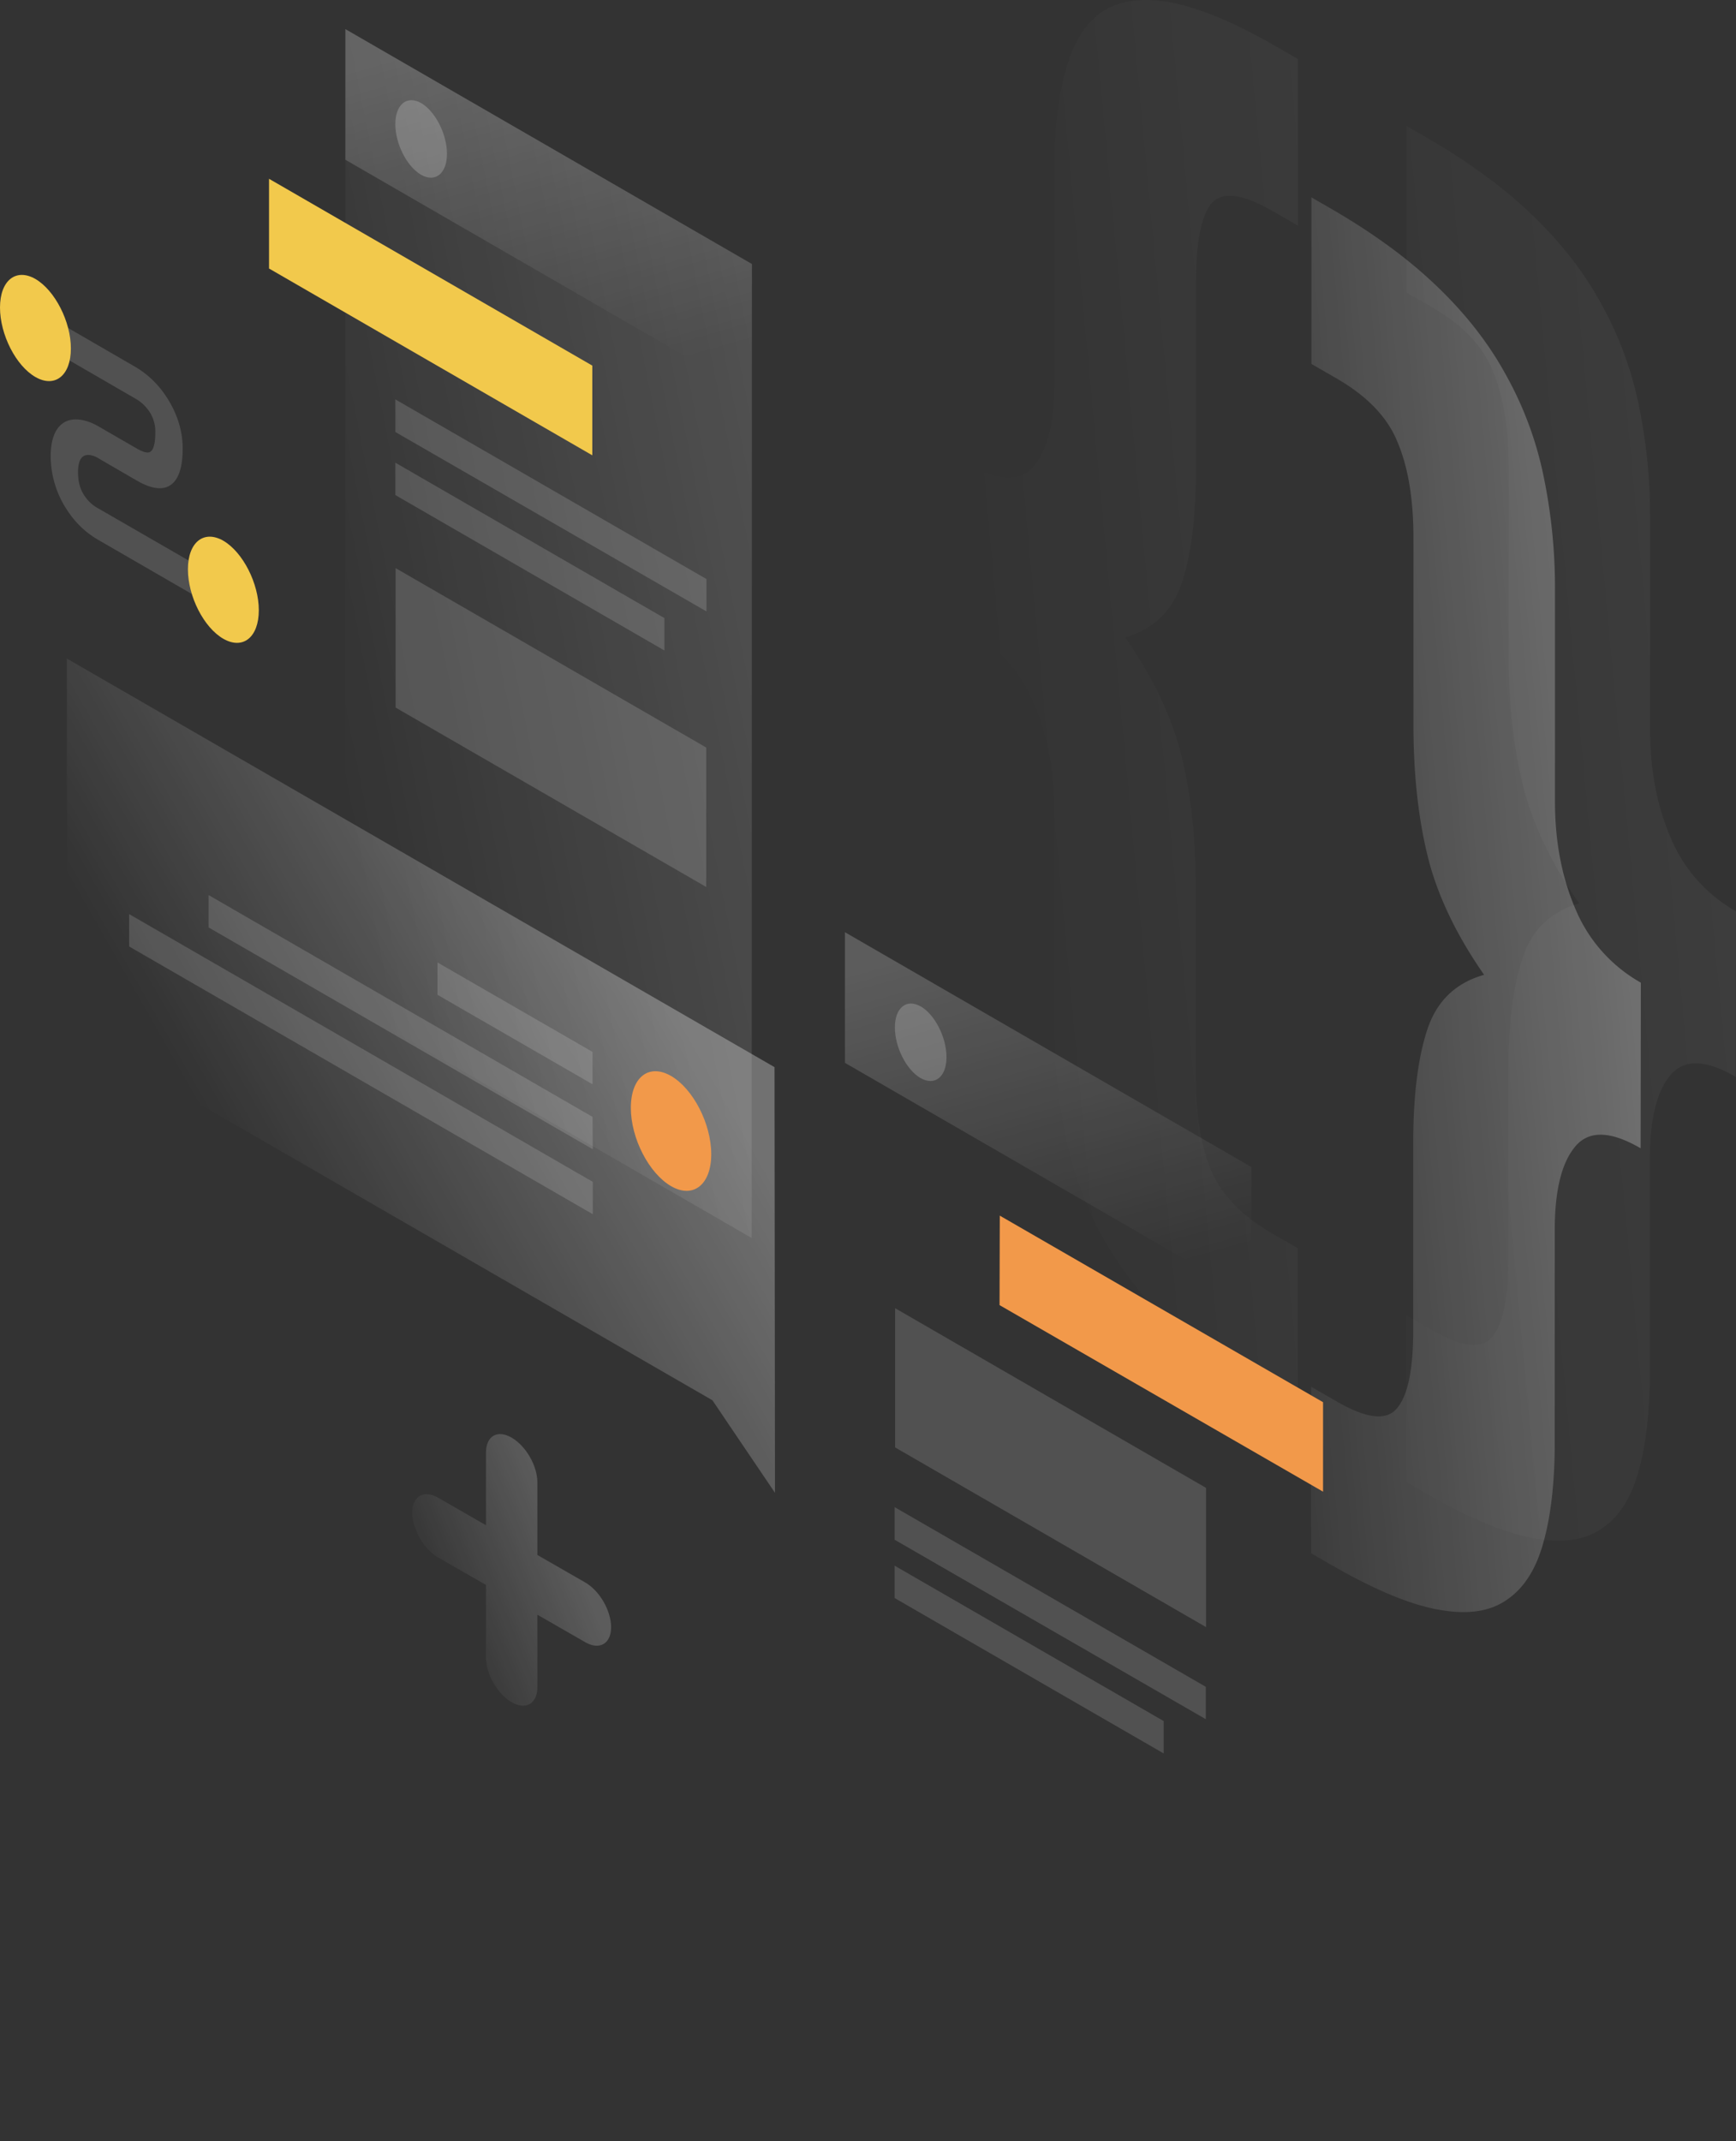 <svg xmlns="http://www.w3.org/2000/svg" xmlns:xlink="http://www.w3.org/1999/xlink" width="1071.6" height="1321.126" viewBox="0 0 1071.6 1321.126"><rect x="0" y="0" width="1071.6" height="1321.126" fill="#333333" stroke="none"/><defs><linearGradient id="a" x1="1.453" y1="0.034" x2="-0.327" y2="0.753" gradientUnits="objectBoundingBox"><stop offset="0" stop-color="#fff"/><stop offset="1" stop-color="#fff" stop-opacity="0"/></linearGradient><linearGradient id="b" x1="1.926" y1="0.005" x2="0.146" y2="0.724" xlink:href="#a"/><linearGradient id="e" x1="1.018" y1="0.198" x2="0.064" y2="0.755" xlink:href="#a"/><linearGradient id="f" x1="0.343" y1="0.005" x2="0.648" y2="0.966" xlink:href="#a"/><linearGradient id="h" x1="0.343" y1="0.006" x2="0.648" y2="0.966" xlink:href="#a"/><linearGradient id="i" x1="0.782" y1="0.313" x2="0.265" y2="0.656" xlink:href="#a"/><linearGradient id="j" x1="0.75" y1="0.355" x2="0.124" y2="0.717" xlink:href="#a"/></defs><g transform="translate(-0.8 -0.963)"><path d="M203.366,586.752q-27.972-16.3-40.526-.881c-8.37,10.132-12.481,27.311-12.481,51.539V767.946c0,24.815-2.349,45.372-6.9,61.671-4.552,16.886-12.334,28.926-23.053,35.974-10.425,7.195-24.521,9.1-42.435,5.727q-26.21-4.846-65.488-27.458L0,836.664V733.88l15.564,8.957C34.212,753.7,46.693,755.024,53.007,747.1c6.608-7.635,9.985-23.64,9.985-47.868V584.255c0-29.954,2.937-53.595,8.81-71.068s17.473-28.486,34.947-33.478Q80.539,442.046,71.8,406c-5.873-24.081-8.663-51.1-8.663-81.053V209.974c0-24.228-3.377-43.9-9.985-59.321-6.167-15.124-18.648-28.045-37.443-38.911L.147,102.784V0L12.628,7.195q39.2,22.686,65.488,48.162c17.914,17.18,32.01,35.534,42.435,54.769A217.909,217.909,0,0,1,143.6,172.678a337.963,337.963,0,0,1,6.9,69.6V372.813c0,24.228,4.111,46.253,12.481,65.929a93.4,93.4,0,0,0,40.526,45.812Z" transform="translate(868.887 78.693)" opacity="0.07" fill="url(#a)"/><path d="M.147,286.382q27.972,16.3,40.526.881c8.37-10.132,12.481-27.311,12.481-51.539V105.188c0-24.815,2.349-45.372,6.9-61.671C64.607,26.632,72.1,14.444,82.521,7.249,93.387.2,107.483-1.707,124.956,1.523q26.871,5.066,66.076,27.752l12.481,7.195V139.254L187.948,130.3c-18.648-10.866-31.423-12.334-38.03-4.7-6.167,7.929-9.4,23.934-9.4,48.162V288.732c0,29.954-2.937,53.595-8.81,71.068-5.873,17.327-17.473,28.486-34.947,33.478q26.21,37.663,34.947,73.711c5.873,24.081,8.663,51.1,8.663,81.053V663.013c0,24.228,3.084,43.9,9.4,59.028,6.608,15.418,19.382,28.486,38.03,39.2l15.564,8.957V872.987l-12.481-7.195q-39.2-22.686-66.076-48.456a238.133,238.133,0,0,1-42.435-54.769,223.426,223.426,0,0,1-22.466-62.258,337.962,337.962,0,0,1-6.9-69.6V500.174c0-24.228-4.111-46.253-12.481-65.929A93.4,93.4,0,0,0,0,388.432Z" transform="translate(598.564 0.963)" opacity="0.07" fill="url(#b)"/><path d="M203.366,586.752q-27.972-16.3-40.526-.881c-8.37,10.132-12.481,27.311-12.481,51.539V767.946c0,24.815-2.349,45.372-6.9,61.671-4.552,16.886-12.334,28.926-23.053,35.974-10.425,7.195-24.521,9.1-42.435,5.727q-26.21-4.846-65.488-27.458L0,836.664V733.88l15.564,8.957C34.212,753.7,46.693,755.024,53.007,747.1c6.608-7.635,9.985-23.64,9.985-47.868V584.255c0-29.954,2.937-53.595,8.81-71.068s17.473-28.486,34.947-33.478Q80.539,442.046,71.8,406c-5.873-24.081-8.663-51.1-8.663-81.053V209.974c0-24.228-3.377-43.9-9.985-59.321-6.167-15.124-18.648-28.045-37.443-38.911L.147,102.784V0L12.628,7.195q39.2,22.686,65.488,48.162c17.914,17.18,32.01,35.534,42.435,54.769A217.909,217.909,0,0,1,143.6,172.678a337.963,337.963,0,0,1,6.9,69.6V372.813c0,24.228,4.111,46.253,12.481,65.929a93.4,93.4,0,0,0,40.526,45.812Z" transform="translate(810.153 122.743)" opacity="0.4" fill="url(#a)"/><path d="M.147,286.382q27.972,16.3,40.526.881c8.37-10.132,12.481-27.311,12.481-51.539V105.188c0-24.815,2.349-45.372,6.9-61.671C64.607,26.632,72.1,14.444,82.521,7.249,93.387.2,107.483-1.707,124.956,1.523q26.871,5.066,66.076,27.752l12.481,7.195V139.254L187.948,130.3c-18.648-10.866-31.423-12.334-38.03-4.7-6.167,7.929-9.4,23.934-9.4,48.162V288.732c0,29.954-2.937,53.595-8.81,71.068-5.873,17.327-17.473,28.486-34.947,33.478q26.21,37.663,34.947,73.711c5.873,24.081,8.663,51.1,8.663,81.053V663.013c0,24.228,3.084,43.9,9.4,59.028,6.608,15.418,19.382,28.486,38.03,39.2l15.564,8.957V872.987l-12.481-7.195q-39.2-22.686-66.076-48.456a238.133,238.133,0,0,1-42.435-54.769,223.426,223.426,0,0,1-22.466-62.258,337.962,337.962,0,0,1-6.9-69.6V500.174c0-24.228-4.111-46.253-12.481-65.929A93.4,93.4,0,0,0,0,388.432Z" transform="translate(539.83 45.013)" opacity="0.4" fill="url(#b)"/><path d="M.147,0,251.087,144.926l-.147,600.995L0,600.995Z" transform="translate(213.857 18.931)" opacity="0.15" fill="url(#e)"/><path d="M0,0,199.548,115.265v55.357L0,55.357Z" transform="translate(166.87 111.29)" fill="#f2c94c"/><path d="M0,0,191.766,110.713v86.045L0,86.045Z" transform="translate(244.986 351.512)" fill="#fff" opacity="0.15"/><path d="M0,0,192.06,110.86v19.97L0,20.116Z" transform="translate(244.839 247.406)" fill="#fff" opacity="0.15"/><path d="M0,0,166.07,95.883v19.97L0,19.97Z" transform="translate(244.839 286.464)" fill="#fff" opacity="0.15"/><path d="M0,0,250.941,144.926v80.612L0,80.612Z" transform="translate(214.004 18.931)" opacity="0.2" fill="url(#f)"/><path d="M31.863,33.078c0,12.187-7.195,17.914-16,12.921C7.048,40.86,0,26.911,0,14.723S7.195-3.191,16,1.8C24.668,6.941,31.863,20.89,31.863,33.078Z" transform="translate(244.839 62.795)" fill="#fff" opacity="0.2"/><path d="M.147,0,251.087,144.926l-.147,600.995L0,600.995Z" transform="translate(522.21 576.169)" opacity="0.15" fill="url(#e)"/><path d="M.147,0,199.7,115.118v55.21L0,55.21Z" transform="translate(617.799 751.049)" fill="#f2994a"/><path d="M0,0,191.913,110.86v85.9L0,85.9Z" transform="translate(553.339 808.168)" fill="#fff" opacity="0.15"/><path d="M0,0,192.06,110.86v19.97L0,20.116Z" transform="translate(553.045 930.922)" fill="#fff" opacity="0.15"/><path d="M0,0,166.07,95.883v19.97L0,19.97Z" transform="translate(553.045 967.043)" fill="#fff" opacity="0.15"/><path d="M0,0,250.941,144.926v80.612L0,80.612Z" transform="translate(522.357 576.169)" opacity="0.2" fill="url(#h)"/><path d="M31.863,33.078c0,12.187-7.195,17.914-16,12.921C7.048,40.86,0,26.911,0,14.723S7.195-3.191,16,1.8C24.668,6.794,31.863,20.89,31.863,33.078Z" transform="translate(553.192 620.18)" fill="#fff" opacity="0.2"/><path d="M436.833,252.115,0,0,.147,227.741,398.509,457.684,437.127,514.8Z" transform="translate(42.061 407.309)" opacity="0.3" fill="url(#i)"/><path d="M95.736,55.21,0,0V19.97l95.736,55.21V55.21Z" transform="translate(270.829 594.817)" fill="#fff" opacity="0.15"/><path d="M236.991,136.85,0,0V19.97l237.138,136.85Z" transform="translate(129.574 553.263)" fill="#fff" opacity="0.15"/><path d="M286.181,165.189,0,0V19.97L286.181,185.159Z" transform="translate(80.531 565.01)" fill="#fff" opacity="0.15"/><path d="M0,22.59C0,41.384,11.159,62.969,24.815,70.9S49.63,70.017,49.63,51.222,38.471,10.843,24.815,2.914C11.013-5.015,0,3.795,0,22.59Z" transform="translate(390.206 661.943)" fill="#f2994a"/><path d="M57.853,53.007,0,19.529V0L57.853,33.478A58.086,58.086,0,0,1,75.326,50.217c6.314,9.1,10.866,20.557,10.866,33.038,0,13.8-3.524,21.585-10.132,23.934-6.314,2.056-13.656-1.468-18.208-4.111l-23.787-13.8-.147-.147c-2.056-1.175-5.286-2.349-7.782-1.615-2.056.587-4.552,2.79-4.552,10.425s2.349,12.334,4.405,15.124a23.459,23.459,0,0,0,7.782,7.048l.294.147,72.83,41.995v19.529l-72.39-41.848a55.725,55.725,0,0,1-18.354-16.739A60.739,60.739,0,0,1,4.7,88.1C4.7,74.739,9.4,67.838,16,65.929c6.167-1.762,13.362.881,18.354,3.818L58,83.4c3.377,1.909,6.02,2.79,7.635,2.2,1.322-.44,3.671-2.349,3.671-12.187a22.312,22.312,0,0,0-4.111-13.509A25.743,25.743,0,0,0,57.853,53.007Z" transform="translate(27.377 194.399)" fill="#fff" opacity="0.15"/><path d="M43.757,45.388c0,16.739-9.838,24.521-21.878,17.62S0,36.872,0,20.133,9.838-4.389,21.878,2.513C33.919,9.561,43.757,28.8,43.757,45.388Z" transform="translate(0.8 170.595)" fill="#f2c94c"/><path d="M43.757,45.388c0,16.739-9.838,24.521-21.878,17.62S0,36.872,0,20.133,9.838-4.389,21.878,2.513C33.919,9.561,43.757,28.8,43.757,45.388Z" transform="translate(116.799 332.113)" fill="#f2c94c"/><path d="M61.377,2.212c8.81,5.139,15.858,17.326,15.858,27.6V74.6L106.9,91.635c8.81,5.139,15.858,17.326,15.858,27.6,0,10.132-7.195,14.243-15.858,9.251L77.235,111.458v44.785c0,10.132-7.195,14.243-15.858,9.251-8.81-5.139-15.858-17.327-15.858-27.6V93.1L15.858,76.07C7.048,70.931,0,58.744,0,48.465c0-10.132,7.195-14.243,15.858-9.251L45.519,56.248V11.463C45.519,1.185,52.567-2.927,61.377,2.212Z" transform="translate(255.265 885.833)" opacity="0.2" fill="url(#j)"/></g></svg>
